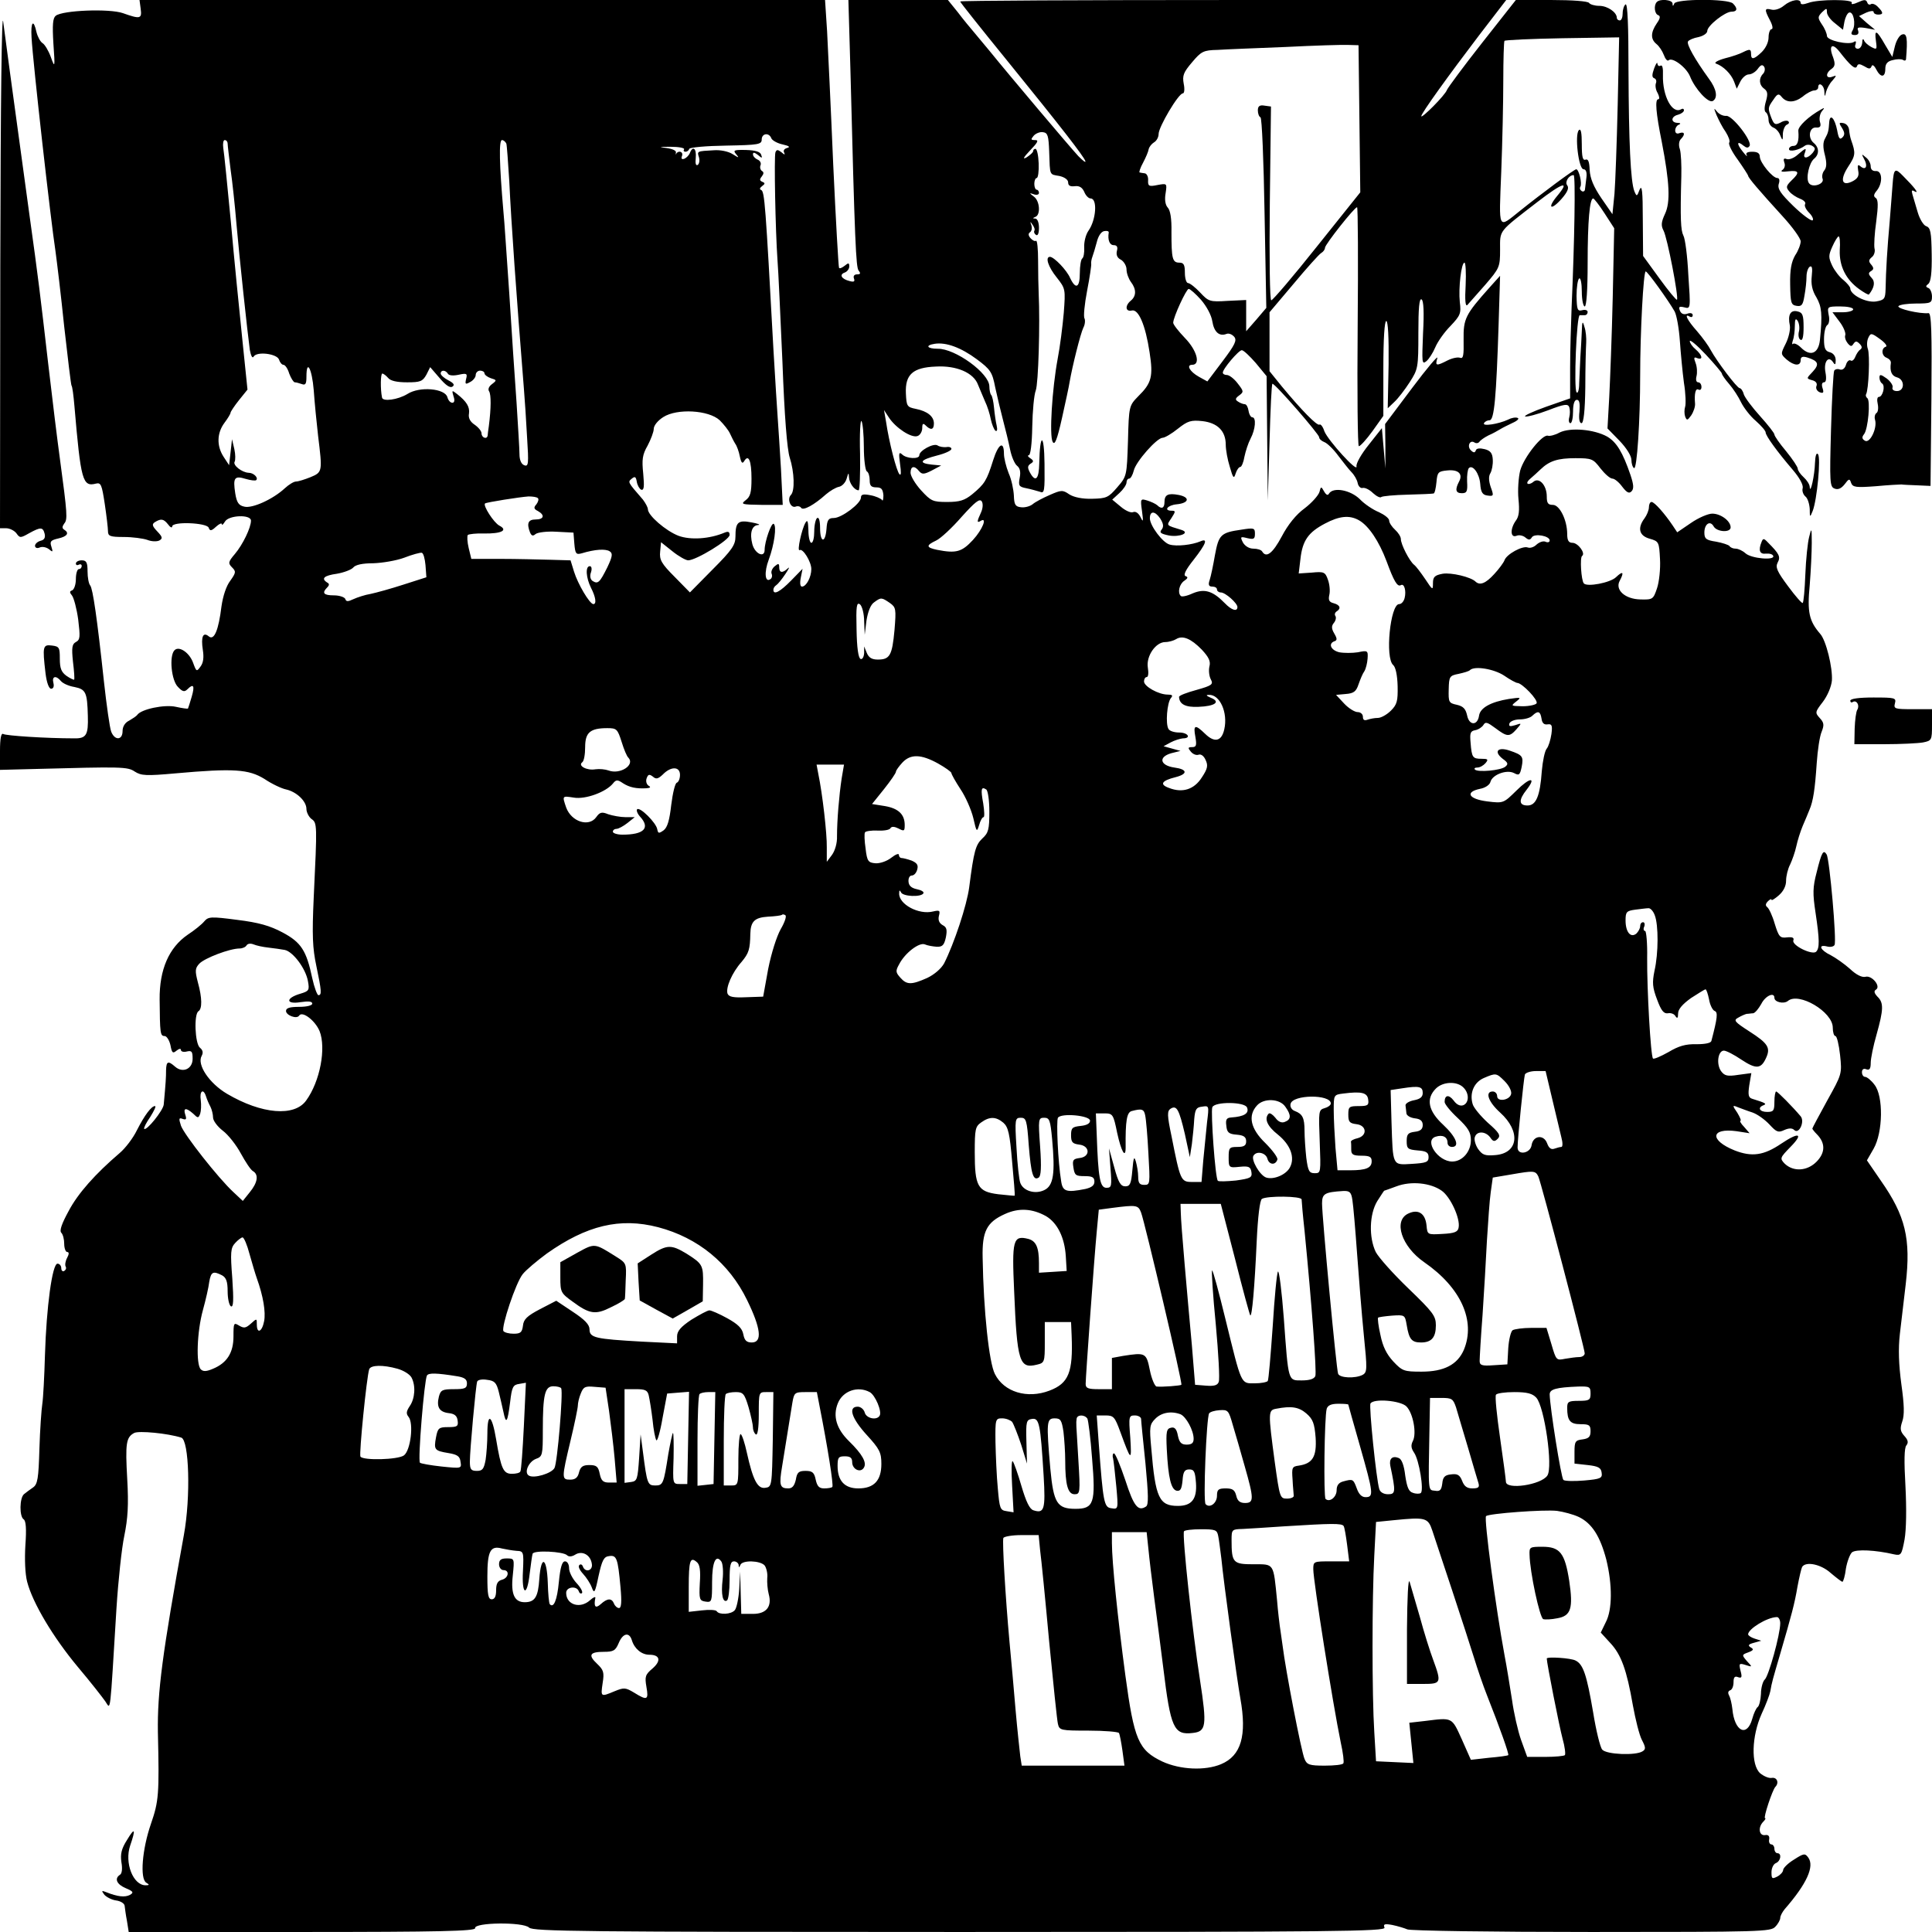 <?xml version="1.0" standalone="no"?>
<!DOCTYPE svg PUBLIC "-//W3C//DTD SVG 20010904//EN"
 "http://www.w3.org/TR/2001/REC-SVG-20010904/DTD/svg10.dtd">
<svg version="1.0" xmlns="http://www.w3.org/2000/svg"
 width="662pt" height="662pt" viewBox="0 0 662 662"
 preserveAspectRatio="xMidYMid meet">
<g transform="translate(0,662) scale(0.1,-0.1)"
fill="#000000" stroke="none">
<path d="M482 6590 c5 -35 -2 -36 -61 -15 -46 16 -206 10 -230 -9 -10 -8 -12
-30 -8 -96 6 -83 5 -84 -9 -45 -8 22 -21 43 -28 47 -8 5 -17 22 -21 38 -10 46
-20 36 -17 -17 5 -90 66 -629 82 -733 5 -36 19 -152 30 -259 12 -107 23 -198
25 -202 3 -3 7 -35 10 -70 22 -257 28 -278 74 -266 17 4 20 -4 30 -70 6 -40
11 -83 11 -93 0 -17 7 -20 54 -20 30 0 67 -5 81 -10 15 -6 33 -6 41 -2 12 7
11 12 -7 31 -18 19 -19 25 -8 32 21 13 30 11 45 -8 7 -10 14 -13 14 -7 0 18
118 13 125 -4 4 -12 9 -12 25 3 11 10 20 14 20 9 0 -5 5 -1 11 9 13 22 89 25
89 3 0 -24 -28 -82 -55 -114 -23 -27 -24 -32 -10 -46 14 -14 14 -18 -6 -46
-14 -18 -25 -53 -30 -87 -10 -82 -25 -118 -43 -104 -20 17 -28 0 -21 -46 4
-25 2 -44 -8 -57 -13 -18 -14 -18 -25 12 -12 35 -48 60 -64 44 -19 -19 -11
-104 12 -126 15 -16 22 -18 32 -8 21 21 26 13 15 -25 -6 -21 -12 -39 -13 -41
-1 -1 -19 1 -41 6 -39 9 -120 -8 -133 -28 -3 -4 -15 -12 -27 -19 -15 -7 -23
-21 -23 -36 0 -32 -27 -33 -39 -2 -5 13 -16 91 -25 173 -23 214 -38 318 -47
328 -5 6 -9 27 -9 48 0 31 -4 38 -20 38 -11 0 -20 -5 -20 -11 0 -5 4 -7 10 -4
5 3 10 1 10 -4 0 -6 -4 -11 -10 -11 -5 0 -10 -15 -10 -34 0 -19 -6 -36 -13
-39 -9 -3 -9 -7 0 -18 6 -8 16 -45 21 -82 7 -59 7 -69 -8 -77 -13 -7 -15 -19
-10 -67 4 -32 6 -60 4 -62 -1 -1 -13 4 -26 13 -18 13 -23 26 -23 59 0 38 -2
42 -27 45 -31 4 -33 -2 -22 -95 4 -33 12 -53 19 -53 8 0 11 8 8 20 -6 23 9 27
26 6 7 -8 27 -17 46 -20 39 -8 44 -18 46 -99 2 -65 -5 -78 -47 -77 -96 0 -234
9 -243 15 -7 4 -11 -15 -11 -58 l0 -65 118 3 c300 8 319 8 344 -9 22 -14 39
-15 139 -6 201 18 251 14 305 -19 25 -17 59 -33 74 -36 36 -8 70 -40 70 -67 0
-11 8 -27 17 -34 20 -14 20 -17 8 -269 -6 -130 -4 -174 9 -235 18 -86 19 -100
7 -100 -4 0 -14 26 -21 58 -20 95 -38 123 -102 157 -43 23 -82 34 -155 43 -91
12 -99 11 -113 -5 -8 -10 -34 -31 -57 -46 -64 -44 -97 -119 -96 -222 1 -116 2
-125 17 -125 7 0 16 -14 20 -31 5 -27 8 -30 21 -19 9 7 15 8 15 2 0 -5 9 -8
20 -5 17 4 20 0 20 -25 0 -35 -34 -50 -60 -27 -24 21 -30 19 -31 -12 0 -25 -1
-42 -8 -118 -2 -20 -59 -91 -67 -83 -2 3 7 21 21 41 13 21 21 37 16 37 -12 0
-35 -30 -62 -83 -13 -27 -40 -62 -59 -78 -83 -71 -143 -138 -175 -199 -23 -42
-32 -67 -25 -74 6 -6 10 -23 10 -38 0 -15 5 -28 10 -28 7 0 7 -7 0 -20 -6 -11
-8 -25 -5 -30 3 -5 1 -11 -5 -15 -5 -3 -10 1 -10 9 0 9 -6 16 -13 16 -18 0
-38 -149 -43 -314 -2 -72 -6 -147 -9 -166 -3 -19 -8 -89 -10 -155 -3 -101 -6
-121 -22 -132 -10 -7 -24 -17 -31 -23 -15 -13 -16 -76 -1 -86 8 -5 10 -33 6
-88 -3 -49 -1 -99 6 -126 19 -73 89 -190 173 -291 44 -52 86 -106 95 -119 19
-28 15 -56 38 318 6 95 18 208 27 250 12 59 15 105 10 193 -7 124 -4 144 24
159 16 8 113 -1 161 -16 27 -8 33 -203 9 -334 -74 -407 -91 -538 -89 -675 5
-214 3 -237 -24 -315 -30 -87 -38 -187 -16 -201 12 -7 11 -9 -2 -9 -43 0 -73
77 -53 136 20 58 16 64 -11 19 -19 -30 -23 -48 -19 -76 4 -22 2 -39 -5 -43
-20 -13 -11 -33 20 -46 26 -11 28 -15 14 -23 -17 -9 -43 -6 -80 9 -18 7 -18 6
-7 -9 8 -8 25 -17 40 -19 15 -2 28 -10 29 -18 1 -8 4 -32 8 -52 l6 -38 594 0
c471 0 594 3 593 13 -5 20 165 22 185 2 14 -13 175 -15 1476 -15 1292 0 1460
2 1455 15 -5 12 0 14 27 9 19 -4 42 -11 51 -15 9 -5 293 -9 631 -9 582 0 615
1 630 18 10 10 17 24 17 30 0 7 7 20 15 30 76 87 103 147 81 177 -11 15 -15
15 -49 -7 -20 -12 -36 -28 -37 -35 0 -7 -9 -17 -20 -23 -18 -9 -20 -8 -20 15
0 14 7 28 15 31 17 7 21 34 5 34 -5 0 -10 7 -10 15 0 8 -5 15 -10 15 -6 0 -10
8 -8 17 2 12 -3 17 -14 15 -21 -3 -25 27 -6 46 7 7 9 12 6 12 -7 0 25 96 35
107 14 14 6 34 -12 31 -10 -2 -28 6 -40 16 -32 29 -29 127 5 203 15 32 28 67
30 78 5 30 9 43 33 125 40 137 50 174 60 233 6 32 13 62 16 68 13 20 65 9 98
-21 19 -16 37 -30 40 -30 3 0 9 20 12 45 4 24 14 50 21 56 14 11 80 8 144 -7
24 -5 26 -2 36 51 6 35 7 105 3 183 -5 86 -4 131 3 139 8 10 6 19 -7 33 -14
16 -15 25 -7 49 8 22 7 57 -3 128 -9 68 -11 121 -5 173 5 41 14 118 20 170 18
156 -1 234 -85 354 l-48 70 23 40 c32 56 34 180 3 219 -11 15 -26 27 -32 27
-6 0 -11 7 -11 16 0 10 6 14 15 10 11 -4 15 2 15 22 0 15 9 59 20 97 24 86 25
109 3 130 -11 12 -13 19 -5 24 18 11 -14 50 -36 44 -12 -3 -32 7 -53 27 -19
17 -49 38 -66 47 -36 17 -45 38 -13 30 11 -3 23 -1 26 5 8 12 -17 294 -27 310
-11 18 -17 9 -34 -60 -14 -53 -14 -74 -4 -140 14 -93 14 -121 2 -133 -13 -13
-85 22 -78 39 3 9 -3 12 -22 10 -24 -3 -28 2 -42 47 -8 28 -20 53 -26 57 -6 5
-6 11 3 20 6 6 12 9 12 5 0 -4 11 3 25 15 16 14 25 32 25 50 0 16 6 41 14 56
7 15 17 43 21 62 4 19 14 51 22 70 8 19 19 44 23 55 13 30 19 71 25 160 3 44
10 92 17 108 9 23 8 31 -7 47 -16 18 -16 20 11 55 16 21 29 52 31 73 3 44 -20
138 -40 160 -38 44 -45 74 -36 167 4 50 7 115 7 145 0 52 -1 53 -9 20 -5 -19
-11 -77 -13 -128 -2 -52 -6 -96 -9 -98 -2 -3 -25 23 -50 57 -38 51 -44 65 -36
81 11 20 6 30 -33 69 -14 15 -17 15 -22 2 -12 -29 -6 -43 15 -40 12 1 23 -2
25 -8 6 -16 -75 -9 -95 9 -10 9 -25 16 -34 16 -9 0 -18 4 -21 9 -3 4 -24 11
-46 15 -34 5 -40 10 -40 31 0 30 20 43 32 21 11 -19 58 -22 58 -3 0 22 -34 47
-63 47 -14 0 -47 -14 -73 -32 l-47 -32 -16 24 c-27 40 -62 80 -72 80 -5 0 -9
-8 -9 -18 0 -10 -7 -27 -15 -38 -25 -33 -19 -60 18 -70 31 -9 32 -11 35 -70 2
-33 -3 -78 -10 -99 -13 -39 -15 -40 -57 -39 -53 1 -88 33 -71 64 16 30 11 35
-13 12 -20 -19 -99 -34 -110 -21 -9 10 -14 89 -6 94 13 9 -14 45 -33 45 -13 0
-18 8 -18 30 0 48 -26 100 -49 100 -17 0 -21 6 -21 29 0 38 -26 67 -46 50 -8
-7 -17 -9 -20 -6 -3 3 2 11 11 18 9 8 24 21 33 30 31 30 60 39 120 39 56 0 61
-2 86 -35 15 -19 33 -35 41 -35 7 0 22 -12 33 -27 16 -21 24 -25 32 -17 9 9 8
23 -3 56 -27 79 -48 113 -80 132 -45 25 -126 32 -163 14 -16 -9 -34 -13 -40
-11 -19 6 -82 -73 -95 -119 -6 -24 -9 -68 -6 -98 4 -39 2 -60 -9 -74 -20 -28
-19 -60 2 -52 9 4 23 1 31 -6 11 -9 16 -9 22 1 9 14 61 5 61 -11 0 -6 -7 -8
-15 -4 -8 3 -21 -2 -30 -10 -9 -9 -22 -13 -30 -10 -18 7 -73 -23 -80 -44 -3
-8 -19 -30 -35 -47 -29 -32 -49 -40 -64 -26 -16 16 -84 32 -113 27 -27 -5 -33
-11 -33 -32 0 -25 -1 -25 -26 13 -15 22 -32 45 -39 50 -16 13 -45 70 -45 88 0
8 -9 22 -20 32 -11 10 -20 24 -20 31 0 8 -16 20 -35 29 -20 8 -50 28 -66 45
-32 31 -90 42 -105 19 -4 -8 -10 -5 -17 7 -10 18 -11 18 -16 -2 -4 -12 -26
-37 -51 -56 -29 -21 -57 -56 -78 -96 -31 -58 -53 -75 -67 -52 -3 6 -17 10 -30
10 -15 0 -29 9 -36 21 -10 20 -9 21 15 15 22 -5 26 -3 26 15 0 20 -3 21 -47
14 -70 -10 -77 -17 -90 -87 -6 -35 -14 -73 -18 -85 -6 -17 -3 -23 9 -23 9 0
16 -4 16 -10 0 -5 6 -10 13 -10 16 0 57 -37 57 -50 0 -17 -20 -11 -43 13 -41
42 -69 51 -110 34 -19 -9 -38 -13 -41 -9 -12 11 -5 41 12 52 12 8 14 13 4 16
-8 4 1 22 28 56 43 55 50 75 23 63 -28 -12 -81 -18 -105 -11 -24 6 -68 65 -68
90 0 26 17 26 35 0 12 -19 13 -29 5 -39 -8 -10 -3 -14 26 -20 36 -6 73 9 43
19 -55 17 -53 14 -35 41 14 22 15 25 1 25 -29 0 -15 19 17 22 42 4 47 24 7 32
-37 7 -49 1 -49 -25 0 -20 -10 -25 -25 -10 -6 5 -21 12 -34 16 -23 7 -24 6
-18 -36 5 -37 4 -40 -5 -21 -7 14 -17 21 -26 17 -8 -3 -27 6 -42 19 l-29 24
25 23 c13 12 24 28 24 36 0 7 4 13 9 13 5 0 12 12 16 28 7 30 79 112 99 112 7
0 31 14 52 31 34 27 45 30 84 26 52 -6 80 -34 80 -81 0 -17 6 -51 14 -76 11
-39 14 -42 20 -22 4 12 11 22 16 22 4 0 11 16 14 35 4 19 13 47 21 62 17 32
20 73 6 73 -5 0 -11 10 -13 23 -2 12 -7 22 -13 22 -5 0 -16 4 -23 9 -10 6 -10
11 4 21 16 12 16 14 -5 41 -12 16 -29 29 -37 29 -7 0 -14 3 -14 8 -1 12 54 77
65 77 6 0 27 -20 48 -44 l37 -45 2 -213 2 -213 6 200 c3 110 7 200 10 200 10
0 160 -173 160 -183 0 -6 8 -13 18 -17 9 -3 31 -24 47 -46 17 -22 37 -48 46
-57 9 -9 19 -26 21 -37 2 -11 10 -19 17 -17 8 2 24 -6 36 -18 12 -11 25 -17
28 -13 4 3 44 7 90 8 45 1 85 3 89 4 4 0 8 18 10 39 3 34 6 37 37 40 38 4 55
-12 40 -39 -14 -27 -11 -39 10 -39 17 0 20 6 18 40 -1 21 2 42 6 46 13 13 36
-18 39 -54 2 -29 8 -38 25 -40 21 -3 22 -1 11 29 -7 21 -8 37 -1 48 5 9 9 29
8 46 -1 22 -8 31 -28 36 -16 4 -28 3 -30 -4 -3 -9 -8 -9 -17 0 -14 13 -4 37
12 27 6 -4 13 -3 17 2 3 5 17 15 31 22 14 6 32 16 40 21 8 5 28 15 43 22 16 7
24 15 17 17 -7 3 -22 0 -33 -6 -32 -15 -89 -24 -82 -12 3 6 12 10 19 10 16 0
23 78 31 330 l5 165 -36 -40 c-83 -93 -90 -107 -89 -179 1 -54 -1 -66 -12 -62
-8 3 -27 -1 -43 -9 -39 -20 -43 -19 -35 8 4 12 -35 -34 -86 -102 l-93 -124 1
-76 0 -76 -6 69 -6 69 -45 -57 c-25 -31 -44 -64 -42 -74 5 -24 -97 88 -110
120 -5 16 -13 26 -17 23 -8 -5 -61 49 -129 131 l-42 52 0 101 0 101 82 97 c45
54 88 102 95 106 7 4 13 12 13 18 0 11 101 139 110 139 3 0 4 -184 2 -410 -2
-225 0 -410 4 -409 5 0 26 23 47 52 l37 52 0 162 c0 102 4 163 10 163 6 0 9
-55 8 -149 l-3 -150 23 22 c12 11 36 42 52 67 29 45 30 50 30 169 0 85 3 120
11 115 7 -4 9 -43 5 -116 -4 -100 -4 -108 11 -96 9 7 23 29 31 48 8 19 31 52
52 73 34 36 37 43 32 82 -5 48 5 135 16 135 4 0 6 -35 4 -77 -3 -51 -1 -75 6
-68 5 6 33 37 61 69 49 57 51 61 51 120 0 69 -8 59 128 164 87 67 113 75 68
21 -36 -43 -22 -52 15 -10 20 23 26 37 19 46 -9 11 5 35 22 35 7 0 3 -229 -7
-455 -2 -55 -5 -147 -5 -205 l0 -105 -83 -29 c-45 -16 -77 -31 -71 -33 6 -2
41 7 78 21 57 22 68 23 73 11 3 -9 3 -24 0 -35 -3 -11 -1 -20 4 -20 5 0 9 18
9 40 0 26 5 40 13 40 9 0 11 -12 9 -40 -3 -25 0 -40 7 -40 7 0 12 41 13 123 0
67 2 135 3 152 1 16 -1 41 -6 55 -6 22 -8 20 -9 -15 -1 -22 -3 -62 -5 -90 -1
-27 -3 -68 -4 -89 0 -23 -5 -36 -9 -30 -10 11 0 264 11 264 4 0 12 0 17 0 6 0
10 5 10 11 0 6 -8 9 -19 6 -16 -4 -18 2 -19 49 0 30 4 56 9 60 5 3 9 -17 9
-45 0 -28 5 -51 10 -51 6 0 10 56 10 148 0 145 7 222 19 222 3 0 21 -23 39
-51 l33 -51 -5 -236 c-3 -131 -9 -285 -12 -343 l-6 -107 41 -42 c24 -25 41
-52 41 -66 0 -12 4 -25 9 -28 10 -6 21 162 21 319 0 144 11 355 19 355 7 -1
78 -100 99 -137 7 -13 15 -58 18 -101 3 -42 9 -107 14 -144 6 -36 7 -74 4 -82
-3 -9 -3 -24 0 -33 6 -15 8 -14 21 4 8 12 14 30 13 40 -3 35 2 54 12 48 6 -3
10 1 10 9 0 9 -5 16 -11 16 -7 0 -9 9 -6 21 3 12 2 32 -3 45 -7 18 -6 22 5 17
22 -8 18 10 -5 30 -11 9 -20 22 -20 28 0 7 25 -14 55 -46 30 -32 55 -62 55
-65 0 -4 11 -20 25 -36 14 -16 32 -44 41 -63 9 -18 31 -47 50 -63 19 -17 34
-34 34 -40 0 -11 39 -65 93 -128 23 -27 36 -51 34 -62 -3 -9 1 -22 9 -29 8 -6
14 -26 15 -43 0 -29 1 -30 10 -7 15 37 29 185 18 195 -5 6 -9 -5 -10 -30 -1
-42 -16 -110 -18 -83 0 9 -10 24 -21 34 -11 10 -20 23 -20 29 0 6 -18 33 -40
60 -22 26 -40 52 -40 57 0 5 -22 33 -49 63 -27 30 -52 63 -56 75 -3 12 -10 21
-14 21 -9 0 -79 93 -99 130 -7 14 -28 43 -47 65 -34 38 -46 63 -25 50 6 -3 10
-1 10 5 0 7 -8 9 -19 5 -12 -4 -21 0 -25 11 -5 13 -2 15 15 11 22 -6 22 -5 14
111 -3 64 -11 125 -17 135 -9 18 -11 57 -7 202 1 39 -1 81 -5 94 -5 13 -3 28
3 34 16 16 14 27 -4 21 -9 -4 -15 0 -15 9 0 8 6 18 13 20 7 3 5 6 -5 6 -24 1
-23 22 2 28 11 3 20 10 20 15 0 5 -4 7 -9 4 -31 -19 -65 45 -63 117 1 23 -2
36 -8 32 -6 -3 -10 0 -11 7 0 7 -5 0 -11 -16 -8 -22 -8 -31 0 -34 6 -2 9 -9 6
-17 -3 -7 -1 -23 6 -34 6 -12 7 -21 2 -21 -12 0 -8 -47 12 -146 27 -140 30
-207 11 -247 -13 -28 -14 -40 -5 -57 13 -24 53 -231 46 -237 -2 -2 -29 30 -60
73 l-56 77 -1 126 c0 97 -3 120 -11 101 -9 -24 -10 -24 -18 -5 -13 34 -19 169
-20 413 0 153 -3 231 -10 227 -5 -3 -10 -17 -10 -31 0 -13 -4 -24 -10 -24 -5
0 -10 4 -10 9 0 19 -32 41 -60 41 -16 0 -32 5 -35 10 -4 6 -58 10 -129 10
l-122 0 -115 -146 c-63 -80 -117 -153 -121 -162 -6 -18 -88 -100 -88 -90 0 10
93 139 198 277 l93 121 -936 0 c-514 0 -935 -2 -935 -5 0 -3 71 -92 158 -199
190 -234 265 -331 271 -348 2 -7 -8 1 -24 17 -28 30 -240 281 -303 359 -19 23
-43 52 -55 66 -12 14 -37 44 -55 68 l-34 42 -170 0 -171 0 7 -242 c15 -590 19
-674 28 -685 8 -10 6 -13 -5 -13 -10 0 -14 -6 -11 -14 4 -11 0 -13 -15 -9 -28
7 -36 22 -17 29 9 3 16 13 16 21 0 13 -3 13 -15 3 -9 -7 -17 -11 -20 -8 -2 2
-11 161 -20 354 -8 192 -18 397 -21 457 l-7 107 -1174 0 -1175 0 4 -30z m5061
-331 c-3 -129 -8 -265 -11 -303 l-7 -70 -38 55 c-27 40 -38 67 -40 96 -1 29
-5 39 -14 36 -10 -4 -13 10 -13 53 0 39 -3 55 -10 48 -15 -15 -1 -134 16 -134
8 0 12 -10 10 -27 -2 -16 -4 -34 -5 -41 0 -7 -6 -10 -11 -7 -6 4 -8 10 -5 15
7 11 -5 60 -14 60 -7 0 -120 -84 -191 -141 -79 -63 -74 -73 -66 132 4 101 7
242 7 314 0 71 2 132 4 135 2 3 91 7 198 9 l195 3 -5 -233z m-885 -46 l3 -252
-148 -185 c-81 -102 -152 -185 -157 -185 -5 -1 -7 139 -5 332 l4 332 -22 3
c-17 3 -23 -2 -23 -16 0 -11 4 -22 9 -24 5 -1 11 -149 14 -328 l6 -325 -34
-40 -35 -40 0 53 0 54 -64 -3 c-61 -4 -65 -2 -94 29 -16 17 -35 32 -41 32 -6
0 -11 16 -11 35 0 28 -4 35 -19 35 -24 0 -27 14 -27 105 1 46 -4 75 -13 84 -8
9 -11 27 -7 49 5 34 5 34 -28 28 -29 -6 -33 -4 -32 16 1 13 -5 23 -11 24 -7 1
-15 2 -18 3 -3 0 2 16 12 34 9 17 18 38 19 46 2 8 10 18 18 23 9 5 16 18 16
29 0 24 68 139 83 139 5 0 7 14 3 33 -5 28 -1 39 29 74 31 37 39 41 87 42 29
2 134 6 233 10 99 5 196 8 215 7 l35 -1 3 -252z m-1063 -113 c3 -83 0 -77 35
-83 18 -4 30 -13 30 -22 0 -11 7 -15 23 -13 15 2 25 -4 32 -19 5 -13 15 -23
22 -23 24 0 19 -73 -7 -110 -10 -14 -16 -40 -15 -58 1 -18 -2 -35 -7 -38 -4
-3 -8 -25 -8 -50 0 -50 -14 -57 -33 -17 -12 28 -55 72 -69 73 -18 0 -6 -35 23
-71 30 -38 30 -40 24 -121 -4 -46 -13 -117 -21 -158 -19 -103 -29 -263 -17
-284 7 -13 15 6 32 82 12 54 24 109 26 123 9 53 37 165 47 186 6 11 7 26 4 32
-4 6 0 48 9 95 9 46 15 88 14 92 -1 5 1 16 4 24 3 8 10 31 15 50 5 21 15 36
25 38 10 2 17 0 16 -5 -4 -25 3 -43 17 -43 11 0 15 -6 11 -20 -3 -13 1 -24 14
-30 10 -6 19 -21 19 -33 0 -13 7 -32 15 -43 19 -25 19 -48 0 -64 -21 -17 -19
-39 3 -34 23 6 47 -50 61 -143 13 -83 7 -106 -39 -151 -31 -32 -32 -33 -35
-153 -4 -120 -4 -121 -37 -159 -30 -35 -37 -38 -86 -39 -33 -1 -62 5 -78 15
-23 16 -28 15 -67 -2 -23 -10 -50 -24 -59 -32 -9 -7 -27 -12 -40 -10 -19 2
-23 9 -24 40 -1 20 -8 55 -18 77 -9 23 -16 52 -16 66 0 46 -19 35 -37 -22 -22
-70 -29 -81 -71 -116 -27 -22 -44 -27 -87 -27 -49 0 -55 3 -89 40 -20 22 -36
49 -36 60 0 23 13 26 29 6 10 -12 17 -12 44 2 l32 17 -32 3 c-47 5 -41 16 17
31 28 7 50 17 50 23 0 5 -8 8 -17 6 -10 -1 -24 1 -31 6 -14 8 -62 -18 -62 -34
0 -14 -44 -12 -59 3 -11 10 -12 4 -7 -33 4 -28 4 -41 -2 -35 -10 10 -36 111
-46 180 l-7 40 17 -26 c23 -35 77 -71 98 -63 9 3 16 16 16 27 0 16 3 18 12 9
17 -17 28 -15 28 7 0 24 -22 42 -62 50 -30 6 -32 9 -34 53 -3 65 24 89 103 92
70 4 129 -21 144 -62 6 -15 17 -40 24 -57 8 -16 17 -45 20 -62 4 -18 11 -35
16 -39 6 -3 7 4 4 18 -3 12 -7 40 -9 61 -2 21 -6 40 -10 44 -3 3 -6 17 -6 29
0 45 -117 130 -177 129 -37 0 -44 12 -10 17 39 6 90 -13 144 -53 47 -35 53
-44 63 -96 7 -32 19 -83 27 -113 8 -30 19 -75 24 -100 5 -25 16 -50 24 -56 10
-8 13 -21 9 -41 -5 -27 -3 -31 23 -36 15 -3 36 -9 46 -12 16 -7 17 2 16 96 -1
106 -16 107 -18 2 -1 -56 -13 -67 -32 -32 -9 17 -8 23 2 30 12 7 11 11 -1 19
-8 5 -10 10 -5 10 6 0 11 38 12 98 1 53 6 109 12 124 9 24 15 226 10 333 -1
22 -2 72 -2 112 0 40 -3 70 -7 68 -4 -3 -13 2 -19 9 -8 9 -8 16 -2 20 6 4 8
14 5 24 -5 14 -4 14 4 2 6 -8 9 -17 6 -21 -2 -4 0 -10 6 -14 6 -4 10 6 10 24
0 18 -5 31 -12 32 -10 0 -10 2 0 6 18 7 15 54 -5 69 -17 13 -17 14 0 8 9 -3
17 -1 17 5 0 6 -4 11 -8 11 -4 0 -8 9 -8 20 0 11 4 20 8 20 5 0 8 23 7 50 -1
28 -6 50 -11 50 -4 0 -8 -3 -8 -8 0 -4 -10 -13 -22 -21 -15 -9 -12 -1 11 23
27 28 31 36 18 36 -15 0 -16 2 -5 15 7 8 22 14 32 12 16 -2 19 -12 21 -67z
m-952 46 c3 -7 20 -17 39 -21 22 -5 27 -9 15 -12 -10 -3 -14 -9 -10 -16 4 -8
1 -8 -9 1 -13 10 -17 10 -21 0 -5 -15 0 -269 7 -368 3 -36 10 -193 17 -350 7
-188 16 -300 25 -328 16 -50 18 -114 4 -128 -14 -14 -1 -46 16 -40 7 3 16 1
19 -4 7 -11 45 10 85 46 14 12 34 24 45 26 10 2 22 14 26 28 6 21 7 22 8 5 1
-21 19 -45 33 -45 4 0 6 56 5 125 -2 69 1 119 5 112 4 -6 8 -47 8 -89 0 -42 5
-80 10 -83 6 -3 10 -17 10 -31 0 -18 5 -24 23 -24 17 0 22 -6 24 -27 0 -14 -2
-22 -5 -16 -4 5 -22 13 -39 16 -25 5 -33 3 -33 -8 0 -20 -66 -70 -93 -70 -18
0 -23 -6 -25 -37 -4 -51 -22 -48 -22 3 0 24 -4 38 -10 34 -5 -3 -10 -24 -10
-46 0 -21 -4 -39 -10 -39 -5 0 -10 19 -10 43 -1 30 -3 38 -10 26 -13 -22 -30
-100 -20 -94 11 7 40 -40 40 -65 0 -27 -17 -60 -32 -60 -6 0 -8 11 -4 31 l6
30 -39 -40 c-38 -39 -61 -51 -61 -32 0 6 4 12 10 16 5 3 19 20 31 38 12 18 16
26 9 20 -19 -18 -30 -16 -30 3 0 14 -3 14 -15 4 -9 -7 -14 -19 -11 -26 3 -7 1
-16 -5 -19 -18 -12 -21 25 -5 67 19 51 28 116 17 123 -8 5 -31 -61 -31 -89 0
-29 -33 -14 -42 19 -10 38 -2 65 20 66 9 1 -1 5 -23 9 -46 9 -55 1 -55 -49 0
-28 -12 -46 -78 -112 l-78 -79 -52 53 c-46 46 -53 59 -50 87 l3 32 39 -31 c21
-17 46 -31 54 -31 27 0 142 70 142 87 0 11 -5 13 -17 8 -52 -22 -117 -26 -158
-11 -44 17 -105 70 -105 91 0 6 -8 21 -17 33 -54 62 -52 60 -38 72 11 9 14 6
17 -11 2 -12 9 -24 15 -27 10 -3 11 11 7 55 -5 48 -3 65 15 96 11 21 21 47 21
57 0 12 14 29 33 41 47 30 155 24 193 -11 14 -14 30 -34 35 -45 5 -11 13 -27
18 -35 6 -8 13 -28 16 -44 5 -23 9 -26 15 -16 15 25 25 1 25 -60 0 -48 -4 -62
-20 -74 -18 -14 -14 -15 54 -16 l73 0 -6 123 c-4 67 -9 145 -11 172 -2 28 -9
136 -15 240 -27 494 -30 539 -42 544 -6 2 -5 7 3 13 11 8 11 11 1 15 -9 4 -10
8 -2 18 7 9 8 15 1 19 -6 4 -8 13 -5 20 3 7 -2 16 -10 19 -9 4 -16 12 -16 18
0 8 5 7 17 -2 14 -12 16 -12 11 1 -3 10 -20 15 -51 16 -42 1 -46 -1 -35 -14
12 -14 10 -14 -12 0 -14 9 -42 15 -65 13 -57 -3 -57 -3 -50 -24 3 -11 1 -22
-4 -26 -7 -4 -9 5 -7 24 3 32 -10 43 -20 17 -3 -8 -12 -17 -19 -20 -9 -3 -12
0 -8 10 5 14 -12 20 -20 7 -2 -5 -2 -3 -1 4 2 7 -12 13 -34 16 -27 3 -23 4 15
4 29 0 50 -4 47 -9 -3 -4 -1 -8 5 -8 5 0 11 4 13 10 2 5 58 10 126 11 111 2
122 4 122 21 0 21 25 25 33 4z m-1863 -18 c0 -7 5 -47 10 -88 6 -41 15 -124
20 -185 10 -115 38 -375 46 -434 4 -21 9 -30 13 -23 11 19 80 10 87 -10 3 -10
10 -18 15 -18 6 0 15 -13 20 -30 6 -16 15 -30 19 -30 5 0 15 -3 24 -6 13 -5
16 1 16 25 0 63 19 28 25 -46 3 -43 10 -114 15 -157 15 -122 15 -124 -26 -141
-20 -8 -42 -15 -50 -15 -7 0 -24 -10 -38 -23 -41 -38 -112 -70 -139 -63 -19 4
-26 14 -31 46 -8 53 -3 61 36 49 17 -5 34 -7 36 -4 8 8 -9 25 -26 25 -23 1
-55 26 -48 38 3 6 3 25 -1 43 l-8 34 -5 -45 -5 -44 -19 29 c-24 37 -23 81 3
116 12 16 21 31 21 35 0 3 13 23 29 43 l29 36 -18 175 c-10 96 -28 276 -39
400 -12 124 -23 237 -26 253 -2 15 0 27 5 27 6 0 10 -6 10 -12z m955 0 c2 -7
6 -65 10 -128 7 -148 24 -385 50 -710 3 -36 8 -111 11 -168 6 -92 5 -102 -10
-96 -10 4 -16 18 -16 38 0 17 -5 96 -10 176 -6 80 -17 249 -25 375 -9 127 -17
253 -20 280 -14 161 -16 245 -5 245 6 0 12 -6 15 -12z m2380 -535 c19 -22 36
-53 39 -74 6 -37 24 -53 49 -43 8 3 19 -2 26 -10 10 -12 3 -27 -40 -84 l-52
-69 -29 16 c-32 18 -44 41 -23 41 30 0 16 50 -25 92 -22 23 -40 46 -40 52 0
19 45 116 53 116 5 0 24 -17 42 -37z m-2565 -298 c9 6 5 12 -14 22 -14 7 -26
18 -26 23 0 13 17 13 25 -1 4 -6 19 -7 37 -3 28 6 30 4 25 -15 -4 -18 -2 -19
14 -10 10 5 19 16 19 24 0 8 7 15 15 15 8 0 15 -4 15 -9 0 -5 10 -13 22 -17
20 -6 21 -7 4 -20 -11 -8 -15 -18 -10 -25 7 -12 7 -56 -1 -119 -2 -14 -4 -28
-4 -32 -2 -15 -21 -8 -21 7 0 8 -11 21 -24 30 -15 10 -22 23 -19 38 3 23 -8
41 -41 67 -18 14 -18 13 -12 -8 5 -14 3 -22 -4 -22 -7 0 -14 8 -17 19 -8 30
-95 38 -137 11 -33 -20 -85 -27 -87 -12 -6 29 -5 82 1 82 4 0 13 -7 20 -15 8
-10 30 -15 65 -15 45 0 53 3 66 26 l13 26 32 -37 c21 -25 36 -35 44 -30z m293
-382 c4 -3 1 -13 -5 -21 -10 -11 -9 -16 5 -23 25 -14 21 -29 -8 -29 -25 0 -31
-13 -19 -44 5 -12 10 -14 19 -6 7 6 40 10 72 8 l58 -3 3 -38 c3 -35 6 -38 25
-33 46 14 82 16 96 7 11 -7 10 -17 -8 -55 -26 -52 -32 -58 -50 -47 -8 5 -11
17 -6 30 4 12 2 21 -4 21 -16 0 -13 -40 4 -74 16 -31 20 -56 8 -56 -13 1 -53
69 -66 111 l-12 39 -70 2 c-38 1 -115 3 -170 3 l-100 0 -9 37 c-5 21 -6 41 -3
45 4 3 29 6 55 5 60 -1 84 11 53 27 -19 10 -57 69 -49 76 5 4 119 22 149 24
14 0 29 -2 32 -6z m1518 -50 c-14 -30 -14 -36 -1 -28 24 15 7 -29 -26 -65 -38
-41 -57 -47 -123 -34 -38 8 -39 15 -3 32 15 7 54 43 87 81 46 51 62 64 69 53
5 -8 4 -24 -3 -39z m1296 -26 c33 -19 68 -71 94 -140 25 -68 37 -89 49 -82 12
7 19 -20 13 -44 -3 -12 -11 -21 -19 -21 -30 0 -49 -185 -20 -209 8 -7 14 -34
15 -72 1 -51 -2 -63 -23 -84 -14 -14 -34 -25 -45 -25 -11 0 -26 -3 -35 -6 -11
-4 -16 -1 -16 10 0 9 -8 16 -18 16 -10 0 -31 13 -46 29 l-28 30 33 3 c28 2 36
9 44 33 6 17 14 37 20 45 5 8 10 28 11 43 2 28 0 29 -33 22 -19 -3 -48 -3 -64
0 -29 7 -39 30 -16 38 9 3 9 9 -1 26 -10 17 -10 26 -2 36 7 8 9 19 6 24 -4 5
-2 12 4 16 16 10 12 22 -10 28 -16 4 -19 11 -15 29 3 13 1 36 -5 52 -9 26 -14
28 -55 24 l-45 -3 6 50 c7 63 27 91 84 121 49 26 84 30 117 11z m-3199 -154
l3 -41 -78 -25 c-43 -14 -94 -28 -113 -32 -19 -3 -46 -12 -59 -18 -19 -9 -25
-9 -28 1 -3 6 -20 12 -39 12 -35 0 -42 8 -23 27 8 8 8 13 0 17 -22 14 -10 24
33 30 24 4 50 14 56 21 8 10 32 15 69 15 31 1 79 9 106 19 28 11 55 18 60 17
6 -1 11 -21 13 -43z m1591 -129 c21 -15 22 -20 16 -93 -8 -87 -16 -101 -57
-101 -20 0 -31 6 -38 23 l-9 22 0 -23 c-1 -13 -6 -22 -12 -20 -8 3 -13 39 -14
101 -2 80 0 95 12 86 7 -6 14 -32 14 -58 l2 -46 6 49 c5 30 14 54 26 62 24 18
26 17 54 -2z m1069 -160 c24 -26 31 -40 26 -58 -3 -13 -1 -33 5 -44 9 -17 4
-21 -49 -36 -33 -9 -60 -19 -60 -24 1 -25 22 -36 66 -34 57 2 78 17 43 31 -16
7 -18 10 -7 10 38 2 66 -61 53 -118 -9 -41 -33 -47 -65 -16 -35 34 -42 32 -34
-10 5 -29 3 -35 -11 -35 -15 0 -15 -3 -5 -15 7 -9 19 -14 27 -11 8 3 18 -4 24
-18 9 -19 7 -30 -13 -60 -26 -41 -66 -54 -112 -36 -34 12 -26 25 22 37 43 11
41 27 -4 33 -49 7 -56 36 -11 49 l32 8 -29 8 -29 8 24 13 c13 7 32 13 42 14
30 0 18 20 -12 20 -17 0 -33 5 -37 12 -11 17 -5 90 8 106 8 9 5 12 -11 12 -31
0 -81 28 -81 45 0 8 4 15 9 15 6 0 7 15 4 33 -6 39 27 87 60 87 12 0 29 5 37
10 22 14 51 2 88 -36z m1036 -89 c20 -14 41 -25 45 -25 16 0 73 -59 66 -70 -3
-5 -25 -10 -48 -10 -40 1 -41 1 -22 16 19 15 17 15 -25 9 -61 -10 -98 -30
-102 -57 -5 -35 -34 -35 -41 1 -5 22 -13 31 -35 36 -28 6 -29 9 -28 53 1 44 3
47 34 53 18 4 36 9 39 13 16 15 82 4 117 -19z m128 -147 c2 -16 9 -22 21 -20
14 2 17 -3 13 -33 -3 -20 -10 -43 -16 -50 -7 -8 -14 -43 -17 -77 -6 -87 -20
-118 -49 -118 -30 0 -31 19 -3 54 35 45 11 43 -35 -3 -44 -43 -44 -44 -100
-37 -64 8 -77 32 -25 43 18 3 34 14 36 24 7 25 56 43 81 30 17 -9 20 -7 26 21
7 36 3 41 -41 56 -41 14 -56 -3 -24 -28 18 -13 20 -18 9 -27 -15 -13 -94 -20
-104 -10 -4 4 0 7 8 7 9 0 21 7 28 15 11 13 8 15 -13 15 -31 0 -34 4 -38 55
-3 33 -1 40 16 43 11 2 24 11 28 18 7 12 14 9 41 -11 40 -30 48 -31 72 -4 19
22 19 22 -5 14 -17 -5 -22 -4 -19 6 3 8 19 14 36 14 17 0 37 6 43 13 19 18 27
15 31 -10z m-3152 -80 c8 -26 18 -50 23 -54 24 -25 -28 -59 -68 -44 -11 4 -31
6 -45 4 -29 -5 -61 12 -45 24 6 4 10 27 10 52 0 50 17 65 76 65 32 0 35 -3 49
-47z m1084 -74 c25 -14 46 -29 46 -33 0 -4 14 -29 31 -55 17 -25 37 -70 44
-99 11 -48 12 -50 20 -24 4 15 11 27 15 27 4 0 3 21 -1 47 -9 49 -7 59 10 48
6 -3 11 -37 11 -76 0 -61 -3 -73 -24 -92 -23 -22 -29 -42 -45 -167 -8 -62 -52
-194 -86 -261 -10 -18 -33 -38 -58 -50 -54 -24 -70 -24 -92 1 -16 18 -17 23
-4 46 20 39 69 76 88 68 9 -4 27 -7 40 -8 20 -1 26 5 32 32 5 26 3 35 -11 42
-12 7 -16 17 -13 31 5 19 3 21 -19 16 -50 -13 -119 25 -117 62 0 11 2 12 6 4
5 -15 69 -18 77 -4 3 5 -7 11 -22 14 -19 4 -28 12 -29 26 -1 12 4 21 11 21 8
0 16 9 19 21 4 15 -1 22 -19 30 -14 5 -30 9 -35 9 -5 0 -9 5 -9 11 0 6 -12 1
-26 -10 -15 -12 -39 -20 -54 -19 -25 2 -29 7 -34 50 -4 27 -5 52 -2 56 2 4 22
7 43 6 21 -1 41 2 44 8 4 7 14 6 28 -1 19 -10 21 -9 21 12 0 36 -21 57 -68 65
l-44 7 41 51 c23 29 41 55 41 60 0 4 10 18 22 31 28 30 64 29 122 -3z m-330
-51 c-9 -59 -16 -145 -16 -198 1 -24 -7 -50 -17 -64 l-18 -24 0 49 c1 47 -15
185 -29 252 l-6 32 47 0 47 0 -8 -47z m-554 12 c0 -13 -5 -25 -11 -27 -6 -2
-14 -36 -19 -76 -6 -53 -13 -77 -26 -87 -17 -12 -19 -11 -22 4 -4 22 -59 77
-69 68 -3 -4 1 -15 10 -25 36 -39 14 -62 -60 -62 -18 0 -33 5 -33 10 0 6 6 10
13 10 6 0 23 9 37 20 l25 20 -32 0 c-17 0 -44 5 -59 10 -22 9 -29 7 -41 -10
-25 -35 -85 -16 -103 33 -14 41 -14 40 26 34 40 -7 110 19 134 48 11 14 16 14
35 1 22 -14 45 -19 80 -17 14 1 16 4 7 9 -7 5 -10 16 -6 26 5 13 9 14 21 5 11
-10 18 -8 34 7 28 29 59 28 59 -1z m3340 -481 c13 -33 13 -130 -1 -191 -8 -40
-7 -56 9 -98 14 -38 23 -49 37 -47 10 2 22 -2 26 -10 6 -9 9 -7 9 9 0 15 15
32 44 53 25 16 47 30 50 30 3 0 8 -15 12 -34 3 -19 12 -37 19 -40 12 -4 10
-23 -11 -103 -2 -7 -21 -11 -51 -11 -37 1 -61 -6 -96 -27 -27 -15 -50 -25 -53
-22 -8 8 -21 240 -20 345 1 50 -3 92 -7 92 -5 0 -7 7 -3 15 3 8 1 15 -4 15 -6
0 -10 -6 -10 -14 0 -7 -6 -18 -13 -25 -20 -16 -37 6 -37 45 0 29 3 33 33 37
17 2 38 5 45 5 7 1 17 -10 22 -24z m-2995 -48 c-14 -25 -32 -82 -43 -137 l-17
-94 -58 -2 c-44 -2 -59 1 -64 12 -7 20 15 72 48 109 25 30 29 43 30 96 1 43
15 56 60 59 24 1 45 4 48 6 2 3 8 2 12 -1 5 -3 -2 -24 -16 -48z m-1755 -63
c19 -2 45 -6 56 -8 28 -6 71 -63 79 -106 6 -32 4 -35 -26 -44 -51 -15 -50 -37
0 -29 28 4 41 3 41 -5 0 -6 -18 -11 -45 -11 -32 0 -45 -4 -45 -14 0 -15 37
-29 45 -16 11 17 55 -17 70 -53 23 -58 2 -172 -46 -238 -40 -56 -152 -47 -271
23 -61 36 -104 100 -87 130 6 11 4 20 -6 28 -17 14 -21 115 -5 125 13 8 13 45
-2 99 -10 39 -10 48 5 64 18 19 104 52 138 52 10 0 21 5 24 11 4 6 14 7 24 3
9 -4 32 -9 51 -11z m5160 -172 c0 -15 32 -22 46 -11 37 32 154 -37 154 -91 0
-16 4 -29 9 -29 5 0 12 -29 16 -65 7 -65 6 -66 -44 -156 -28 -51 -51 -94 -51
-96 0 -2 7 -11 15 -19 30 -30 30 -63 0 -94 -32 -33 -80 -36 -110 -7 -17 18
-16 20 21 58 45 46 28 51 -33 10 -59 -40 -100 -46 -159 -23 -87 35 -83 78 6
66 l45 -7 -19 22 c-11 11 -16 21 -12 21 3 0 -2 12 -11 27 -18 26 -17 27 2 19
11 -4 34 -13 50 -18 17 -6 42 -24 58 -41 24 -26 30 -29 51 -19 16 7 27 7 34 0
16 -16 37 29 22 47 -27 32 -79 85 -84 85 -3 0 -6 -16 -6 -35 0 -31 -3 -35 -25
-35 -26 0 -34 15 -12 23 12 5 6 8 -39 22 -13 4 -15 13 -10 47 l7 41 -45 -6
c-38 -6 -47 -3 -59 13 -17 25 -10 70 10 70 8 0 35 -14 60 -31 50 -33 67 -32
84 5 17 36 7 51 -57 92 -51 33 -55 38 -38 47 10 6 24 12 29 13 6 0 16 2 22 2
7 1 19 16 28 32 14 28 45 42 45 21z m-761 -348 c13 -54 27 -113 31 -130 5 -18
5 -33 0 -33 -5 0 -15 -3 -24 -6 -11 -4 -19 2 -25 19 -12 31 -48 26 -53 -7 -4
-28 -48 -36 -48 -8 0 31 21 236 25 250 2 6 19 12 38 12 l33 0 23 -97z m-163
62 c14 -14 24 -33 22 -43 -4 -22 -48 -29 -48 -8 0 9 -7 16 -15 16 -28 0 -15
-36 25 -72 72 -65 63 -140 -17 -146 -36 -3 -44 1 -59 22 -9 14 -14 33 -10 41
7 20 36 19 52 -2 10 -15 15 -16 26 -5 11 11 5 21 -34 55 -25 23 -49 52 -52 64
-11 37 4 74 38 89 42 18 43 18 72 -11z m-142 -21 c21 -20 20 -53 0 -61 -11 -4
-23 2 -33 16 -17 22 -31 19 -31 -5 0 -7 20 -32 45 -55 36 -34 45 -49 45 -76 0
-39 -29 -73 -64 -73 -49 0 -97 72 -57 85 25 8 41 -1 41 -21 0 -8 7 -14 15 -14
28 0 15 34 -30 76 -51 47 -60 89 -25 124 24 24 72 26 94 4z m-139 -19 c0 -14
-9 -21 -30 -25 -16 -3 -30 -11 -29 -18 1 -6 2 -18 3 -26 0 -8 13 -16 29 -18
19 -2 27 -9 27 -23 0 -14 -8 -21 -27 -23 -23 -3 -28 -8 -28 -32 0 -26 4 -29
38 -32 29 -2 37 -7 37 -23 0 -17 -8 -20 -57 -23 -68 -4 -65 -9 -70 143 l-3
110 40 6 c58 9 70 6 70 -16z m-4169 -12 c3 -10 10 -26 15 -35 5 -10 9 -27 9
-37 0 -11 15 -31 33 -45 19 -14 47 -50 62 -78 16 -29 34 -57 42 -61 20 -12 16
-39 -11 -72 l-24 -30 -32 30 c-52 48 -169 197 -180 228 -8 25 -7 28 6 23 12
-4 14 -1 9 14 -8 24 2 26 27 4 16 -16 18 -16 24 0 3 9 4 30 2 46 -5 32 9 42
18 13z m3982 -10 c3 -20 -1 -23 -32 -23 -33 0 -36 -2 -36 -29 0 -25 4 -30 28
-33 35 -4 38 -39 4 -48 -13 -3 -23 -8 -23 -12 1 -5 1 -17 1 -28 0 -16 7 -20
35 -20 28 0 35 -4 35 -19 0 -23 -19 -31 -74 -31 l-43 0 -7 77 c-3 42 -6 100
-6 129 0 52 0 53 33 57 62 8 82 3 85 -20z m-128 -14 c0 -6 -10 -13 -21 -16
-21 -6 -21 -10 -17 -114 4 -107 4 -109 -17 -109 -19 0 -23 7 -29 53 -3 28 -6
70 -6 92 0 45 -7 58 -33 68 -11 4 -17 14 -15 24 6 33 138 34 138 2z m-156 -11
c21 -29 20 -44 -1 -52 -11 -5 -23 0 -33 14 -9 11 -19 18 -23 14 -16 -17 -5
-43 32 -72 43 -35 59 -78 41 -112 -13 -25 -55 -43 -81 -35 -22 7 -53 61 -44
75 11 18 43 10 48 -11 6 -21 28 -22 34 -2 2 6 -16 31 -41 56 -51 49 -61 94
-29 129 23 26 78 24 97 -4z m-131 -3 c8 -20 -10 -31 -54 -34 -16 -1 -20 -7
-17 -28 2 -23 8 -29 36 -31 24 -2 32 -8 32 -23 0 -14 -7 -19 -30 -19 -28 0
-30 -3 -30 -36 0 -35 1 -36 38 -32 31 3 37 0 40 -18 3 -19 -3 -22 -53 -29 -31
-3 -59 -4 -62 -1 -9 8 -25 236 -19 252 8 20 112 19 119 -1z m-213 -91 l17 -79
7 45 c3 25 7 63 8 85 3 34 7 41 27 43 24 4 24 3 17 -53 -3 -32 -9 -91 -13
-131 l-6 -74 -33 0 c-38 0 -40 6 -70 158 -15 71 -15 85 -3 93 21 13 29 -2 49
-87z m-136 64 c3 -13 8 -71 11 -130 6 -105 6 -108 -14 -108 -16 0 -21 6 -21
28 0 15 -4 38 -8 52 -6 20 -8 14 -12 -30 -4 -46 -8 -55 -24 -55 -16 0 -24 13
-38 65 l-18 65 5 -67 c5 -63 4 -68 -14 -68 -22 0 -28 35 -33 180 l-3 75 29 0
c29 0 31 -3 44 -67 14 -64 29 -90 29 -50 -1 92 4 121 21 125 34 9 42 7 46 -15z
m-189 -18 c0 -10 -12 -16 -32 -18 -29 -3 -33 -7 -33 -32 0 -24 5 -29 28 -32
37 -4 39 -42 1 -46 -22 -3 -25 -7 -21 -32 4 -27 8 -30 38 -30 27 0 34 -4 34
-19 0 -13 -10 -20 -31 -25 -65 -13 -78 -9 -83 27 -11 66 -17 206 -11 217 11
17 110 8 110 -10z m-297 -7 c17 -15 22 -38 30 -133 6 -63 10 -116 9 -117 -1
-1 -27 2 -57 5 -70 9 -80 27 -80 144 0 79 2 88 22 102 29 21 51 20 76 -1z m87
-77 c8 -98 15 -123 34 -111 8 5 10 35 5 106 -7 95 -6 99 14 99 18 0 21 -8 27
-72 11 -119 5 -161 -27 -176 -31 -15 -72 -3 -82 25 -4 10 -10 64 -13 121 -6
98 -5 102 15 102 18 0 21 -8 27 -94z m1746 -107 c9 -18 159 -590 159 -606 0
-7 -8 -13 -19 -13 -10 0 -32 -3 -49 -6 -29 -6 -30 -5 -46 50 l-17 56 -52 0
c-29 0 -57 -4 -64 -8 -6 -4 -13 -32 -15 -62 l-3 -55 -47 -3 c-41 -3 -48 0 -48
15 0 10 4 81 10 158 5 77 12 192 15 255 4 63 9 138 13 165 l7 50 65 11 c75 13
81 13 91 -7z m-331 -49 c30 -21 64 -95 58 -126 -2 -15 -14 -20 -55 -22 -52 -3
-52 -3 -55 29 -4 41 -28 57 -62 41 -53 -24 -24 -113 54 -167 126 -87 177 -201
136 -300 -22 -51 -68 -75 -145 -75 -60 0 -66 2 -97 35 -23 25 -36 51 -44 91
-7 30 -10 57 -8 59 2 2 24 5 48 7 44 3 44 2 50 -32 8 -49 17 -60 49 -60 36 0
51 17 51 59 0 32 -10 45 -94 126 -52 50 -102 106 -112 125 -24 50 -22 129 5
174 13 20 23 36 24 36 1 0 20 7 42 15 50 19 117 12 155 -15z m-306 -32 c3 -18
10 -100 16 -183 6 -82 16 -208 23 -278 12 -119 12 -129 -4 -138 -25 -13 -79
-11 -84 4 -6 15 -55 538 -55 583 0 34 9 39 72 43 23 1 28 -4 32 -31z m-174 2
c0 -5 4 -53 10 -107 25 -254 42 -484 37 -498 -4 -10 -20 -15 -46 -15 -48 0
-46 -7 -62 213 -7 92 -16 164 -20 160 -4 -5 -12 -89 -18 -187 -7 -99 -14 -183
-17 -188 -3 -4 -23 -8 -45 -8 -48 0 -44 -8 -100 220 -23 94 -43 169 -46 167
-2 -3 3 -86 13 -186 9 -99 14 -187 10 -196 -4 -12 -16 -15 -43 -13 l-38 3 -11
135 c-7 74 -18 200 -25 280 -7 80 -13 159 -13 175 l-1 30 69 0 69 0 49 -189
c26 -104 50 -191 52 -193 6 -6 15 96 22 252 4 87 11 143 18 147 17 11 136 10
136 -2z m-550 -45 c13 -35 143 -586 138 -590 -3 -3 -64 -8 -85 -6 -6 1 -17 26
-23 56 -12 60 -15 61 -92 49 l-38 -7 0 -53 0 -54 -45 0 c-36 0 -45 3 -45 18 0
23 29 428 38 522 l7 75 45 6 c85 11 90 10 100 -16z m-326 -12 c39 -23 64 -73
68 -138 l3 -50 -47 -3 -48 -3 0 33 c0 54 -10 76 -37 83 -52 13 -56 -4 -48
-180 10 -242 18 -266 78 -251 26 6 27 9 27 76 l0 70 45 0 45 0 2 -47 c5 -125
-10 -163 -76 -188 -76 -29 -156 -5 -187 57 -20 39 -39 216 -42 399 -2 90 14
121 76 149 48 22 94 19 141 -7z m-1329 -38 c137 -36 244 -124 305 -250 47 -96
53 -145 16 -145 -18 0 -25 7 -29 28 -4 21 -19 35 -55 55 -27 15 -55 27 -61 27
-7 0 -34 -15 -62 -32 -36 -24 -49 -39 -49 -57 l0 -24 -122 6 c-158 9 -178 13
-178 42 0 16 -16 33 -57 60 l-57 38 -56 -29 c-44 -23 -56 -35 -58 -56 -3 -23
-8 -28 -32 -28 -16 0 -31 4 -35 9 -8 14 42 165 66 195 11 14 49 46 83 71 136
96 250 124 381 90z m-1400 -92 c9 -32 20 -69 25 -83 22 -61 31 -116 25 -147
-7 -37 -25 -45 -25 -11 0 21 0 21 -21 2 -17 -15 -23 -16 -40 -6 -18 11 -19 9
-19 -37 0 -56 -22 -91 -70 -111 -23 -10 -34 -10 -42 -2 -17 17 -13 129 7 202
10 36 20 80 22 98 6 34 13 38 44 22 14 -8 19 -21 19 -55 0 -24 5 -47 11 -51 9
-5 10 20 5 95 -7 90 -6 105 10 122 9 10 21 19 25 19 5 0 16 -26 24 -57z m507
-393 c21 -6 42 -19 48 -30 15 -28 12 -72 -6 -98 -12 -18 -13 -26 -4 -37 18
-22 7 -115 -16 -132 -21 -15 -140 -18 -149 -4 -5 9 21 270 30 299 5 15 47 16
97 2z m206 -26 c23 -4 32 -10 32 -24 0 -17 -7 -20 -45 -20 -39 0 -45 -3 -51
-25 -9 -36 1 -53 33 -57 20 -2 29 -9 31 -25 3 -20 -1 -23 -32 -23 -32 0 -36
-3 -42 -35 -8 -43 -5 -46 43 -54 30 -5 39 -11 41 -30 4 -23 3 -23 -65 -16 -37
4 -71 10 -74 13 -8 8 15 284 24 299 6 9 31 9 105 -3z m141 -53 c5 -20 12 -51
16 -69 9 -44 14 -37 23 34 6 52 10 59 31 62 l23 4 -7 -149 c-4 -81 -9 -151
-12 -155 -2 -5 -15 -8 -29 -8 -29 0 -37 16 -54 118 -14 84 -30 95 -30 20 0
-29 -3 -70 -6 -90 -6 -32 -11 -38 -30 -38 -20 0 -24 5 -24 32 0 38 20 259 25
274 2 6 17 9 34 6 26 -3 32 -10 40 -41z m214 12 c7 -15 -13 -254 -23 -273 -10
-19 -71 -37 -88 -26 -17 10 -1 47 24 57 23 8 24 13 24 98 0 123 7 151 36 151
12 0 25 -3 27 -7z m164 -78 c6 -44 15 -117 19 -162 l7 -83 -26 0 c-20 0 -27 6
-32 30 -5 25 -11 30 -36 30 -22 0 -30 -6 -35 -25 -4 -18 -13 -25 -30 -25 -30
0 -30 4 1 134 14 58 25 112 25 120 0 8 4 27 10 41 9 23 15 26 47 23 l38 -3 12
-80z m3363 60 c0 -22 -4 -25 -40 -25 -36 0 -40 -3 -40 -24 0 -44 10 -56 46
-56 29 0 34 -3 34 -24 0 -19 -6 -25 -27 -28 -25 -3 -28 -7 -28 -43 l0 -40 45
-5 c36 -4 46 -9 48 -26 3 -19 -3 -22 -60 -27 -35 -3 -67 -2 -71 2 -8 8 -46
248 -47 293 0 18 22 24 98 27 39 1 42 -1 42 -24z m-3227 -7 c3 -13 9 -50 13
-83 3 -33 9 -64 13 -70 3 -5 13 28 21 75 l16 85 37 3 38 3 -3 -158 -3 -158
-25 0 c-25 0 -25 0 -22 88 1 48 0 87 -2 87 -2 0 -9 -33 -16 -72 -16 -103 -18
-108 -45 -108 -26 0 -28 6 -42 115 l-8 60 -5 -80 c-5 -74 -7 -80 -27 -83 l-23
-3 0 160 0 161 39 0 c32 0 40 -4 44 -22z m757 12 c19 -10 43 -67 34 -81 -10
-17 -46 -9 -51 11 -3 11 -14 20 -24 20 -34 0 -21 -40 31 -97 44 -48 50 -60 50
-99 0 -57 -25 -84 -79 -84 -47 0 -71 26 -71 77 0 29 3 33 25 33 18 0 25 -5 25
-20 0 -25 29 -38 40 -19 11 17 -5 46 -51 91 -43 42 -56 86 -38 130 17 42 68
60 109 38z m-532 -157 l-3 -158 -27 -3 -28 -3 0 154 c0 84 3 157 7 160 3 4 17
7 30 7 l24 0 -3 -157z m117 105 c8 -28 15 -60 15 -69 0 -10 5 -21 10 -24 6 -4
10 22 10 69 0 75 0 76 25 76 l25 0 -2 -162 c-3 -161 -3 -163 -26 -166 -26 -4
-42 26 -63 121 -7 32 -16 60 -21 63 -4 3 -8 -36 -8 -85 0 -90 0 -91 -25 -91
l-25 0 0 153 c0 85 3 157 7 160 3 4 19 7 34 7 25 0 30 -5 44 -52z m244 0 c26
-132 48 -268 43 -273 -3 -3 -15 -5 -28 -5 -17 0 -24 7 -29 30 -5 25 -12 30
-35 30 -23 0 -29 -5 -33 -30 -5 -21 -12 -30 -26 -30 -29 0 -32 11 -21 76 10
62 25 154 35 217 6 35 8 37 45 37 l39 0 10 -52z m2455 33 c28 -30 58 -238 38
-267 -21 -32 -142 -50 -142 -21 0 6 -9 74 -20 150 -11 76 -18 143 -14 148 3 5
31 9 63 9 44 0 62 -5 75 -19z m-275 -33 c5 -18 24 -80 41 -138 17 -58 33 -113
36 -122 4 -14 0 -18 -21 -18 -18 0 -28 7 -35 26 -8 20 -16 25 -38 22 -21 -2
-28 -9 -30 -31 -3 -23 -8 -28 -25 -25 -24 3 -23 -9 -19 208 l2 110 39 0 c36 0
40 -3 50 -32z m-170 3 c23 -23 36 -93 22 -119 -7 -14 -6 -24 4 -39 18 -25 35
-132 23 -139 -4 -3 -17 -3 -27 1 -14 4 -20 19 -26 59 -4 35 -12 56 -22 60 -22
9 -34 -2 -29 -27 19 -90 18 -97 -8 -97 -15 0 -27 7 -30 18 -10 32 -36 284 -30
293 11 18 103 10 123 -10z m-199 6 c0 -1 18 -65 40 -142 46 -162 48 -175 19
-175 -13 0 -23 10 -30 30 -12 32 -13 33 -46 24 -16 -4 -23 -14 -23 -30 0 -24
-24 -43 -38 -30 -7 8 -4 281 4 309 4 12 16 17 40 17 19 0 34 -1 34 -3z m-144
-30 c23 -20 28 -34 32 -83 4 -65 -10 -89 -58 -96 -23 -3 -24 -7 -21 -48 1 -25
4 -49 4 -55 1 -5 -9 -10 -23 -10 -24 0 -25 3 -42 125 -23 172 -23 178 5 183
52 10 77 6 103 -16z m-252 -39 c9 -29 27 -93 41 -142 32 -112 32 -126 1 -126
-17 0 -26 7 -30 25 -5 20 -13 25 -36 25 -25 0 -30 -4 -30 -25 0 -26 -25 -44
-39 -29 -9 9 3 296 12 311 3 5 19 10 36 11 29 2 31 -1 45 -50z m-179 36 c19
-8 45 -55 45 -84 0 -14 -6 -20 -24 -20 -18 0 -25 7 -30 31 -4 22 -11 30 -23
27 -16 -3 -18 -13 -15 -74 5 -99 15 -138 34 -142 13 -2 17 6 20 35 2 30 7 38
23 38 17 0 20 -8 23 -46 4 -56 -15 -79 -62 -79 -64 0 -77 27 -91 196 -7 75 -6
83 14 103 21 21 54 27 86 15z m-319 -15 c3 -6 11 -67 16 -136 13 -154 6 -173
-57 -173 -63 0 -75 20 -86 137 -14 161 -13 173 15 173 20 0 24 -6 30 -46 3
-26 6 -70 6 -99 0 -82 9 -115 32 -115 19 0 20 5 13 118 -8 133 -8 123 -6 140
1 15 27 16 37 1z m113 -46 c37 -101 39 -102 34 -20 -6 74 -5 77 16 77 11 0 21
-6 21 -12 0 -7 7 -76 15 -153 10 -107 11 -141 2 -147 -27 -18 -42 0 -71 90
-17 50 -34 92 -39 92 -4 0 -6 -8 -3 -17 2 -10 7 -53 11 -96 7 -78 7 -79 -17
-75 -25 3 -28 19 -43 221 l-7 97 30 0 c28 0 32 -5 51 -57z m-371 35 c5 -7 19
-42 31 -78 l20 -65 -2 75 c-2 70 0 75 19 78 25 4 29 -16 40 -194 7 -117 2
-131 -35 -119 -13 4 -25 29 -41 83 -12 42 -26 81 -30 85 -4 5 -5 -33 -2 -83
l5 -92 -24 4 c-22 3 -24 9 -30 78 -4 41 -7 112 -8 158 -1 80 0 82 23 82 13 0
28 -6 34 -12z m1942 -326 c45 -22 73 -66 94 -146 21 -86 21 -172 -2 -215 l-17
-35 32 -35 c38 -40 57 -93 78 -214 9 -49 22 -102 31 -119 13 -25 14 -32 2 -39
-23 -15 -124 -11 -138 6 -7 8 -21 65 -31 127 -22 129 -34 165 -60 178 -16 9
-99 14 -99 7 0 -15 43 -233 54 -274 8 -28 11 -54 8 -57 -3 -3 -33 -6 -67 -6
l-62 0 -21 58 c-11 31 -25 93 -31 137 -7 44 -18 114 -26 155 -29 156 -71 468
-63 475 9 9 199 23 243 18 22 -3 56 -12 75 -21z m-502 -47 c7 -22 38 -114 68
-205 30 -91 64 -195 75 -231 11 -36 31 -95 45 -130 42 -106 76 -201 72 -203
-2 -2 -31 -6 -66 -9 l-62 -7 -31 70 c-35 77 -31 75 -127 63 l-53 -6 7 -69 7
-69 -64 3 -64 3 -6 100 c-8 127 -8 455 0 605 l6 115 60 6 c110 11 118 9 133
-36z m-304 16 c3 -4 8 -34 12 -65 l7 -56 -62 0 c-60 0 -61 0 -61 -27 0 -40 67
-462 94 -593 8 -36 12 -68 9 -72 -2 -5 -31 -8 -64 -8 -52 0 -61 3 -69 23 -11
25 -65 305 -75 387 -4 30 -9 62 -10 70 -1 8 -6 47 -9 85 -13 131 -9 125 -81
125 -70 0 -75 5 -75 83 0 36 1 37 38 38 20 1 84 5 142 9 161 10 198 11 204 1z
m-430 -33 c3 -13 7 -48 11 -78 8 -84 54 -418 65 -479 23 -128 3 -197 -66 -226
-55 -23 -140 -19 -201 9 -82 39 -97 74 -127 296 -26 194 -46 389 -46 453 l0
37 59 0 60 0 6 -57 c3 -32 12 -107 20 -168 8 -60 22 -168 31 -240 25 -206 36
-231 101 -223 46 5 49 24 25 180 -26 166 -62 499 -55 511 2 4 29 7 58 7 49 0
55 -2 59 -22z m-610 -50 c4 -29 18 -170 31 -313 14 -143 27 -270 30 -282 5
-22 10 -23 105 -23 54 0 101 -4 104 -8 3 -5 8 -32 12 -60 l7 -52 -176 0 -176
0 -5 32 c-2 18 -10 89 -16 158 -6 69 -15 175 -21 235 -14 154 -25 342 -21 355
2 5 30 10 62 10 l59 0 5 -52z m-1794 -2 c24 -1 25 -3 22 -68 -5 -84 14 -92 23
-10 4 31 8 62 10 68 4 13 105 8 118 -5 6 -6 17 -5 28 2 24 15 53 -1 57 -32 4
-23 -23 -31 -31 -8 -2 6 -8 9 -12 4 -5 -4 1 -17 13 -30 11 -12 25 -33 30 -47
8 -22 11 -18 23 40 12 54 18 66 36 68 26 4 30 -7 39 -105 5 -53 3 -73 -5 -73
-6 0 -14 7 -17 15 -8 20 -23 19 -46 -2 -18 -16 -24 -8 -18 22 1 5 -7 2 -18 -8
-34 -31 -82 -16 -82 25 0 21 36 25 43 6 2 -7 7 -10 11 -7 4 4 -4 19 -18 34
-15 16 -26 39 -26 51 0 14 -6 24 -14 24 -10 0 -16 -20 -21 -70 -6 -64 -18 -91
-31 -77 -3 3 -6 36 -7 73 -3 88 -23 98 -29 14 -4 -62 -15 -80 -50 -80 -35 0
-48 27 -41 91 6 59 6 59 -21 59 -19 0 -26 -5 -26 -20 0 -11 7 -20 15 -20 22 0
18 -27 -5 -33 -15 -4 -20 -14 -20 -36 0 -21 -5 -31 -15 -31 -12 0 -15 15 -15
78 0 87 10 107 50 96 14 -3 36 -7 50 -8z m628 -110 c-3 -57 -1 -61 20 -64 21
-3 22 0 22 67 0 69 13 97 32 70 5 -8 7 -36 4 -62 -6 -51 1 -80 15 -71 5 3 9
34 9 70 0 50 3 64 15 64 8 0 15 -6 16 -12 0 -10 2 -10 6 0 7 17 68 15 83 -2 6
-8 11 -28 9 -43 -1 -15 1 -40 5 -55 12 -43 -8 -68 -54 -68 l-40 0 -2 73 -2 72
-3 -60 c-2 -32 -9 -65 -15 -72 -12 -15 -54 -17 -62 -4 -3 5 -26 6 -51 3 l-45
-5 0 85 c0 90 5 105 27 86 11 -8 14 -29 11 -72z m3702 -138 c0 -39 -40 -182
-53 -193 -6 -5 -13 -27 -13 -49 -1 -21 -6 -41 -11 -45 -5 -3 -14 -22 -19 -41
-18 -64 -61 -43 -68 34 -2 18 -7 39 -11 46 -5 9 -4 15 3 18 7 2 12 14 12 28 0
17 4 22 16 17 12 -4 14 0 8 22 -6 25 -5 27 17 20 24 -8 24 -7 5 13 -18 21 -18
22 4 30 19 7 20 11 9 17 -11 7 -8 11 11 16 l25 7 -22 7 c-13 4 -23 11 -23 15
0 18 64 58 98 59 6 1 12 -9 12 -21z m-3935 -58 c9 -30 34 -50 60 -50 37 0 41
-21 11 -47 -25 -21 -27 -28 -21 -63 8 -45 3 -48 -42 -20 -30 18 -35 18 -67 5
-48 -20 -48 -20 -41 28 6 37 3 45 -19 66 -32 30 -25 41 23 41 33 0 40 4 51 30
14 34 36 39 45 10z"/>
<path d="M1977 2327 l-57 -32 0 -52 c0 -51 2 -54 42 -83 58 -43 79 -46 132
-19 26 12 46 25 47 28 1 3 2 32 3 64 3 58 2 59 -33 81 -75 47 -72 47 -134 13z"/>
<path d="M2230 2320 l-45 -29 3 -63 4 -64 56 -31 57 -31 51 29 52 30 1 57 c1
67 -1 71 -56 106 -53 32 -67 32 -123 -4z"/>
<path d="M5241 1293 c1 -60 35 -217 47 -221 7 -2 29 -1 48 3 47 8 55 34 41
128 -15 96 -32 117 -92 117 -43 0 -45 -1 -44 -27z"/>
<path d="M4821 1038 l0 -188 55 0 c62 0 64 3 35 82 -11 29 -32 96 -46 148 -15
52 -31 106 -35 120 -5 14 -8 -54 -9 -162z"/>
<path d="M5677 6613 c-11 -11 -8 -41 5 -45 8 -3 7 -11 -5 -28 -21 -31 -22 -54
-1 -71 9 -7 20 -24 25 -37 5 -14 12 -22 16 -19 12 13 61 -23 74 -55 17 -43 63
-93 78 -84 18 11 13 41 -14 77 -47 65 -77 118 -71 127 3 5 19 12 36 15 17 4
30 13 30 21 0 18 61 66 83 66 20 0 22 11 5 28 -17 17 -195 16 -201 0 -4 -10
-6 -10 -6 0 -1 13 -43 17 -54 5z"/>
<path d="M6113 6601 c-13 -11 -31 -17 -43 -14 -24 6 -25 1 -5 -37 9 -17 11
-30 5 -30 -5 0 -10 -13 -10 -28 0 -17 -10 -37 -23 -50 -27 -26 -37 -28 -37 -7
0 17 -4 18 -28 6 -9 -5 -37 -15 -62 -21 -25 -7 -38 -15 -30 -18 24 -8 52 -35
62 -62 l9 -24 12 24 c7 14 20 25 29 25 10 0 24 9 31 19 10 14 16 16 22 7 4 -7
2 -18 -4 -24 -15 -15 -14 -38 4 -51 12 -9 13 -18 6 -43 -6 -20 -6 -35 0 -38 5
-4 9 -15 9 -26 0 -11 7 -22 16 -26 9 -3 20 -15 24 -27 8 -19 9 -19 9 6 1 14 7
28 14 31 6 2 9 7 5 11 -3 4 -16 3 -27 -4 -18 -9 -22 -7 -31 15 -13 34 -13 36
7 64 13 20 18 21 27 10 17 -22 44 -22 73 0 14 12 32 21 39 21 8 0 14 5 14 10
0 21 20 9 21 -12 1 -21 2 -21 6 -3 3 11 12 29 22 39 15 18 15 19 -1 13 -22 -8
-24 12 -2 27 12 9 13 17 5 40 -16 40 -3 51 22 19 38 -49 55 -63 60 -50 3 9 9
9 25 0 16 -10 21 -10 25 0 2 7 9 3 16 -11 15 -29 31 -28 31 2 0 17 7 26 25 30
14 4 30 4 35 1 6 -4 10 -3 11 2 6 72 3 90 -13 85 -9 -2 -20 -20 -25 -40 l-9
-37 -25 42 c-29 51 -37 54 -31 12 4 -29 3 -30 -16 -20 -11 6 -23 16 -25 23 -3
7 -6 4 -6 -8 -1 -11 -7 -21 -15 -21 -8 0 -12 6 -8 15 3 10 1 13 -6 8 -18 -11
-92 5 -92 21 0 7 -7 25 -17 39 -15 23 -15 26 0 42 16 15 17 15 17 0 0 -9 12
-26 28 -38 l27 -22 5 28 c3 15 10 29 16 31 15 5 24 -40 12 -61 -7 -12 -5 -16
8 -16 10 0 14 5 11 15 -5 11 0 13 26 9 l32 -6 -28 23 -27 24 25 12 c14 6 25 7
25 2 0 -5 7 -9 15 -9 19 0 19 7 0 26 -8 9 -19 13 -24 10 -5 -4 -11 -1 -13 6
-4 10 -10 10 -32 0 -15 -7 -24 -8 -21 -2 8 13 -115 13 -149 0 -17 -6 -26 -6
-26 0 0 16 -33 11 -57 -9z"/>
<path d="M1 5713 l-1 -903 21 0 c12 0 28 -8 35 -17 12 -17 14 -17 44 0 40 22
47 21 53 -2 3 -13 -1 -21 -14 -24 -11 -3 -19 -11 -19 -17 0 -7 7 -10 16 -6 9
4 23 1 32 -6 13 -11 14 -10 8 9 -6 18 -2 22 24 28 31 7 38 19 20 30 -8 5 -7
11 0 21 12 14 11 31 -15 224 -8 58 -26 204 -40 325 -27 234 -33 286 -65 515
-62 453 -81 592 -89 655 -5 44 -9 -268 -10 -832z"/>
<path d="M5882 6225 c7 -16 20 -42 31 -57 10 -16 16 -32 12 -37 -3 -6 10 -32
30 -59 19 -27 35 -52 35 -54 0 -7 36 -49 118 -139 34 -37 62 -76 62 -86 0 -10
-8 -32 -19 -48 -13 -23 -18 -49 -17 -100 1 -63 3 -70 22 -73 18 -3 22 4 27 35
4 21 7 50 7 65 0 15 5 30 11 34 8 5 10 -5 7 -32 -3 -27 1 -49 16 -73 18 -32
21 -56 12 -146 -5 -47 -33 -58 -65 -26 -11 11 -23 16 -27 13 -4 -4 -4 1 -1 11
4 10 7 33 7 50 0 24 3 28 10 17 5 -8 7 -25 4 -36 -3 -12 -1 -25 5 -28 7 -5 11
9 11 42 0 42 -3 51 -21 55 -24 6 -34 -12 -26 -49 2 -14 -4 -41 -14 -61 -18
-36 -18 -36 3 -55 26 -22 48 -23 48 -2 0 11 6 14 23 9 38 -12 42 -23 18 -49
-22 -23 -22 -23 -1 -29 12 -3 18 -11 14 -20 -3 -8 2 -17 11 -21 13 -5 15 -1
10 14 -4 12 -2 20 5 20 7 0 9 12 5 34 -7 36 10 59 26 35 7 -11 9 -9 9 7 0 13
-8 24 -20 27 -16 4 -20 14 -20 45 0 23 5 44 11 48 6 3 9 19 5 35 -5 28 -5 29
39 29 25 0 45 -4 45 -10 0 -5 -16 -10 -36 -10 l-35 0 24 -32 c14 -18 22 -39
20 -46 -3 -7 1 -19 8 -28 10 -12 14 -12 20 -2 7 10 11 10 21 0 9 -9 9 -15 2
-20 -6 -4 -13 -15 -17 -25 -4 -10 -11 -16 -16 -12 -5 3 -13 -4 -16 -16 -4 -12
-12 -18 -21 -15 -7 3 -16 1 -19 -4 -3 -5 -8 -96 -11 -203 -5 -180 -4 -195 12
-201 12 -5 23 0 35 15 14 19 17 20 22 4 6 -15 17 -16 85 -11 42 4 82 6 87 6 6
-1 30 -2 55 -3 l45 -2 3 296 c2 235 0 297 -10 296 -30 -3 -108 15 -103 24 4 5
31 9 61 9 50 0 54 2 54 24 0 13 -6 27 -12 29 -10 4 -10 7 -1 14 9 6 13 38 12
101 -1 77 -4 92 -19 97 -9 3 -22 24 -29 48 -7 23 -15 50 -18 61 -4 14 -2 16 8
10 17 -9 -3 16 -40 53 -28 29 -32 26 -36 -29 -2 -24 -6 -81 -10 -128 -8 -88
-13 -168 -14 -231 -1 -33 -4 -37 -33 -42 -34 -5 -88 23 -88 45 0 5 -11 18 -24
29 -13 10 -30 32 -38 49 -13 28 -13 35 1 66 8 18 18 34 21 34 4 0 6 -21 4 -47
-2 -55 21 -101 67 -134 17 -12 31 -20 33 -18 19 24 22 44 9 57 -11 12 -12 17
-2 23 10 6 10 11 1 22 -10 11 -9 17 2 26 8 6 12 20 9 30 -2 10 0 51 6 92 7 54
7 75 -2 81 -8 5 -7 12 4 25 21 26 19 68 -3 67 -11 -1 -18 5 -18 16 0 10 -7 24
-17 31 -15 13 -15 12 -5 -7 13 -24 5 -39 -13 -24 -9 8 -11 4 -8 -14 4 -18 -1
-27 -17 -36 -39 -21 -47 3 -17 49 25 38 26 46 10 91 -3 8 -6 24 -7 35 -1 11
-9 21 -19 23 -16 3 -17 1 -5 -17 9 -15 10 -23 1 -32 -9 -9 -13 -3 -18 25 -8
40 -24 58 -27 29 -2 -33 -4 -38 -14 -57 -8 -13 -8 -31 -1 -57 7 -28 6 -43 -2
-53 -6 -7 -9 -20 -6 -28 8 -19 -36 -33 -47 -15 -11 16 1 69 18 83 18 15 18 38
-1 54 -22 18 -15 55 8 53 14 -1 18 4 13 20 -3 11 0 28 7 36 10 12 9 13 -3 6
-43 -24 -79 -58 -78 -73 3 -36 -3 -52 -17 -52 -8 0 -15 -5 -15 -11 0 -11 36
-3 55 12 6 4 17 4 25 -1 11 -7 11 -11 1 -24 -17 -20 -35 -21 -27 -1 7 20 4 19
-24 -5 -13 -12 -30 -18 -38 -15 -10 4 -12 0 -8 -12 4 -9 1 -20 -6 -25 -9 -6
-2 -8 20 -5 37 4 40 -4 10 -32 -18 -18 -19 -23 -7 -37 7 -9 24 -20 37 -25 13
-5 21 -13 17 -19 -3 -5 3 -18 14 -29 11 -11 16 -23 12 -26 -5 -3 -35 19 -66
49 -44 43 -55 59 -50 76 4 12 2 20 -5 20 -16 0 -59 52 -60 73 0 12 -8 17 -26
17 -17 0 -23 -4 -19 -12 4 -7 -2 -2 -13 12 -22 27 -21 40 2 21 10 -8 16 -9 21
-1 10 16 -59 105 -80 103 -11 -1 -25 6 -32 15 -11 14 -11 12 -1 -13z m580
-793 c-17 -5 -15 -32 3 -38 9 -4 15 -11 14 -18 -4 -29 3 -44 21 -49 27 -7 27
-47 0 -47 -11 0 -18 5 -15 13 2 6 -7 20 -20 30 -21 15 -25 15 -25 3 0 -8 4
-17 9 -20 12 -8 2 -46 -11 -46 -6 0 -7 -11 -4 -24 3 -14 1 -28 -4 -31 -6 -4
-8 -15 -5 -24 8 -28 -18 -82 -35 -71 -10 6 -11 12 -3 22 14 17 23 117 11 124
-4 3 -6 9 -4 13 9 14 14 136 6 156 -4 11 -3 28 2 38 8 17 11 16 40 -5 17 -12
26 -24 20 -26z"/>
<path d="M6340 4219 c0 -5 4 -8 9 -4 13 7 24 -12 15 -27 -4 -6 -8 -35 -9 -65
l-1 -53 102 0 c56 0 116 3 133 6 30 6 31 8 31 60 l0 54 -66 0 c-61 0 -66 1
-61 20 5 19 0 20 -74 20 -49 0 -79 -4 -79 -11z"/>
</g>
</svg>
